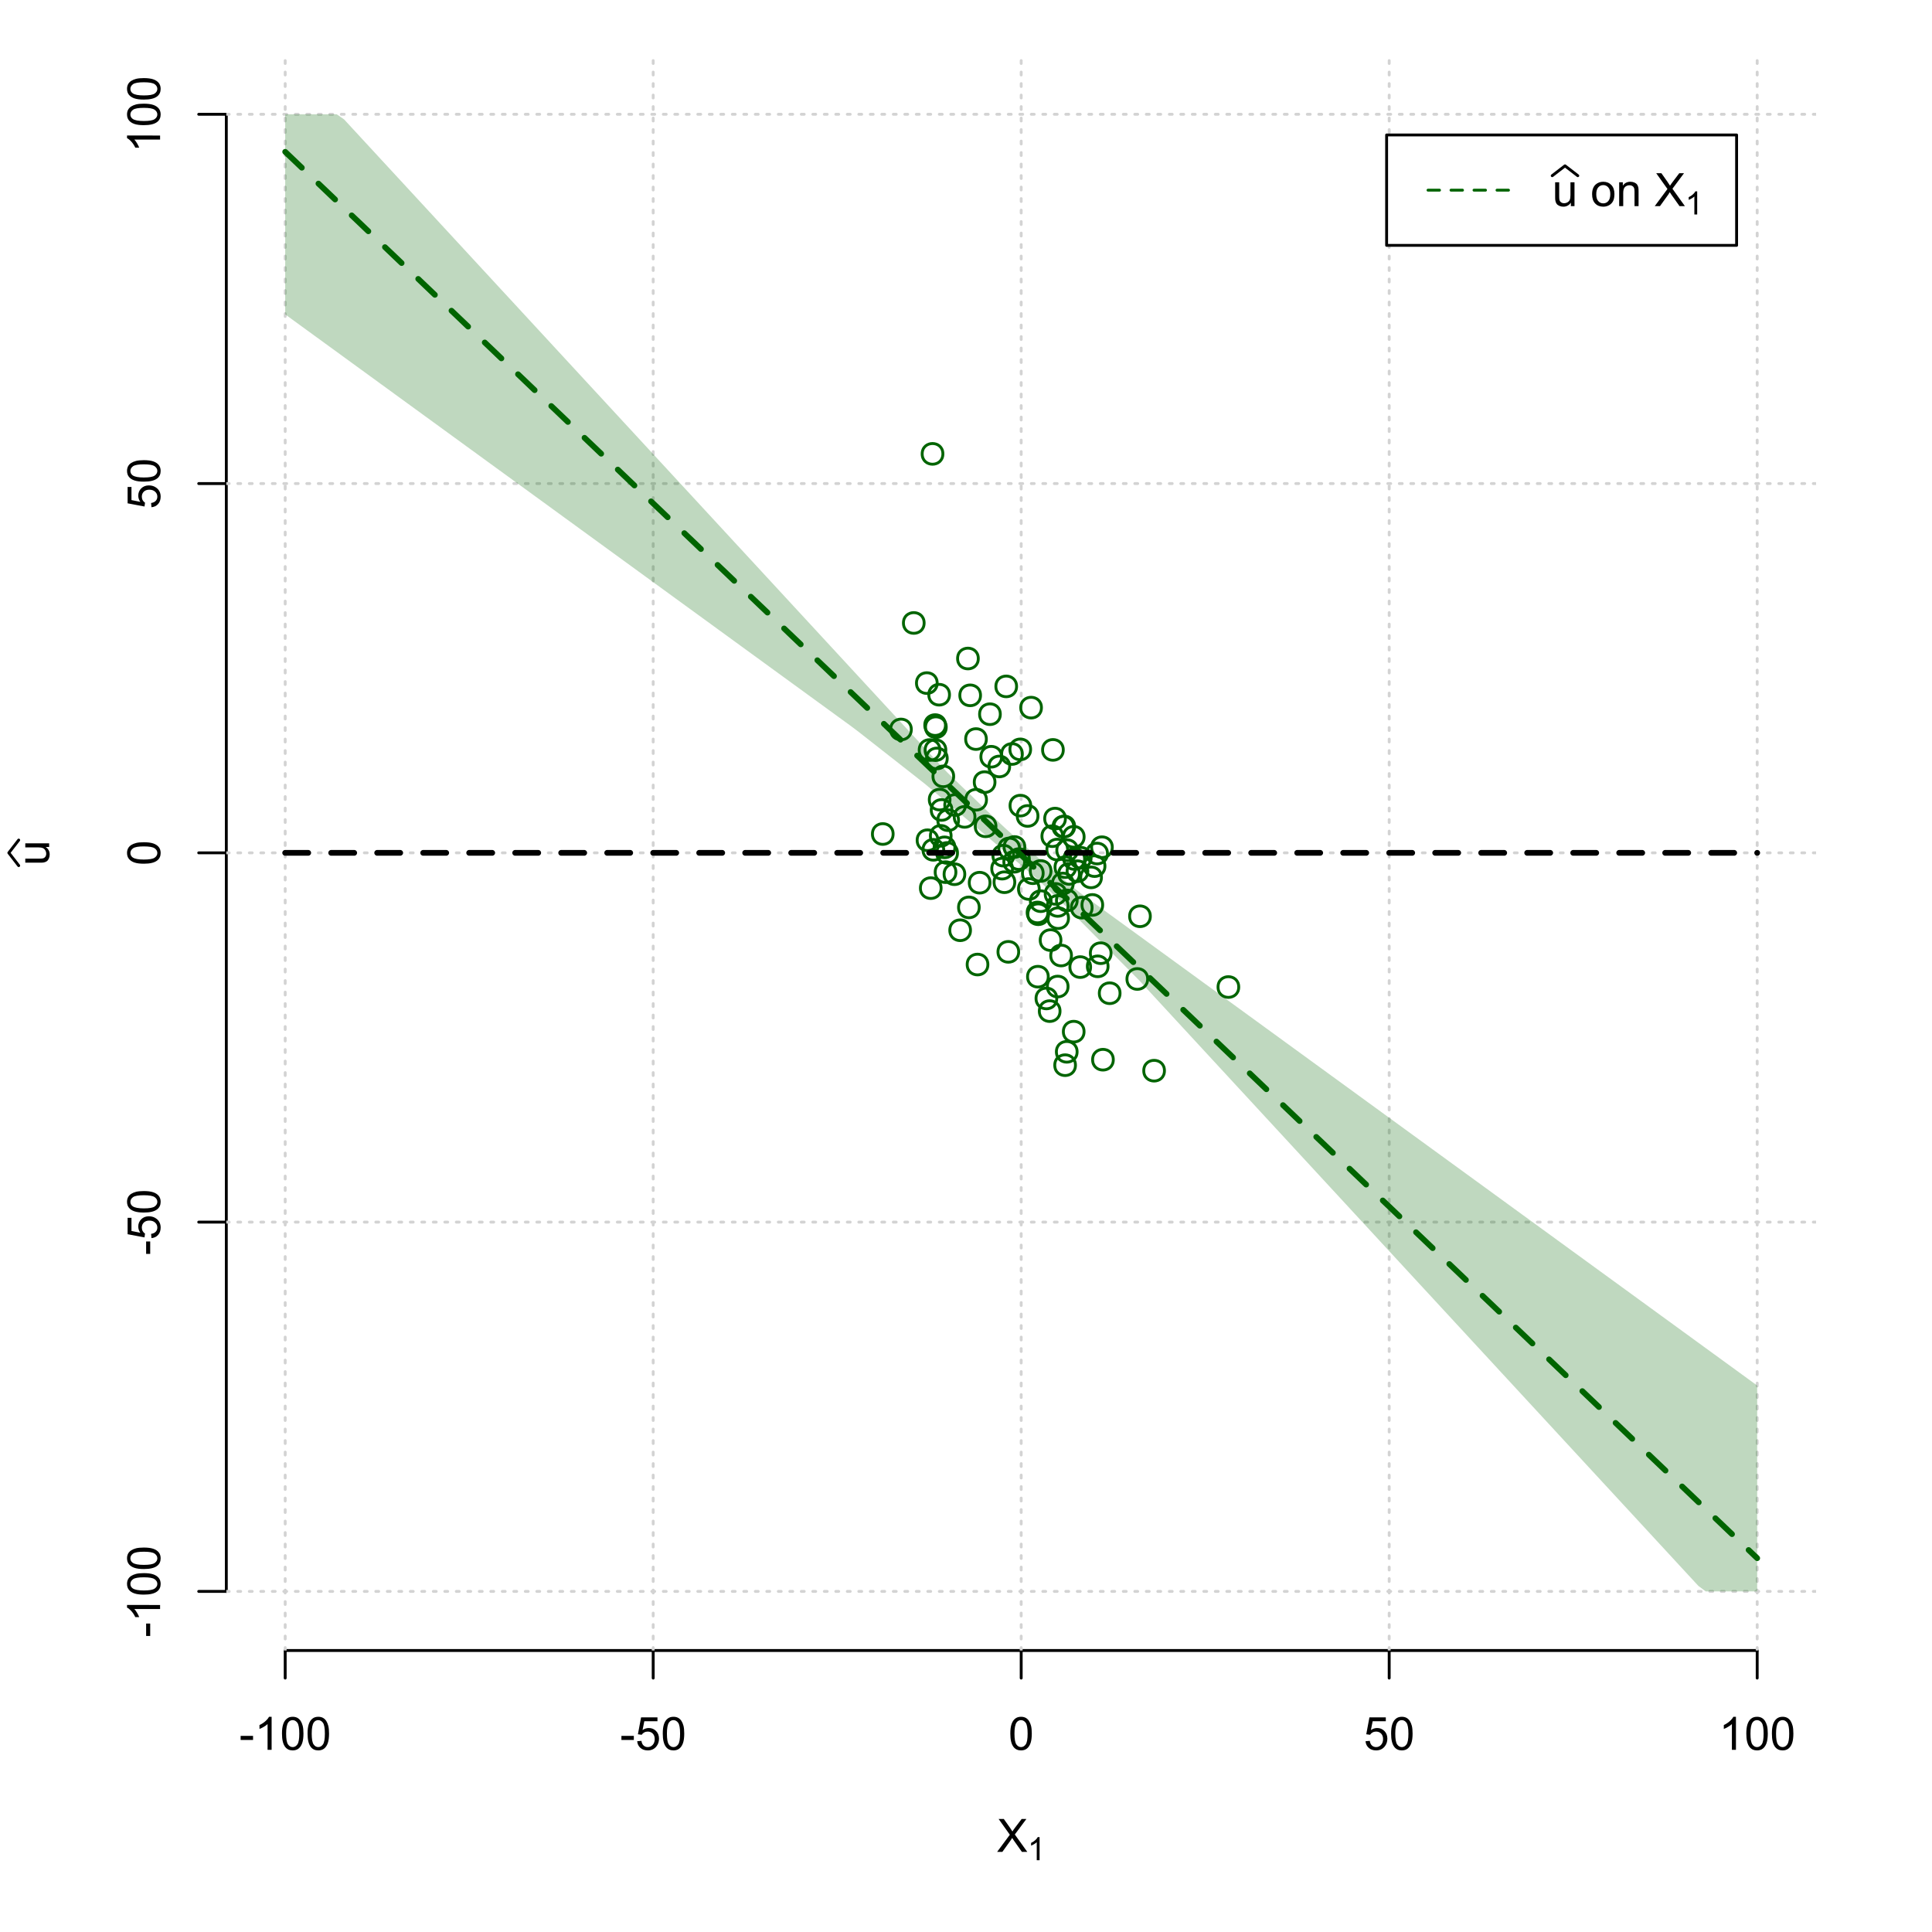 <?xml version="1.0" encoding="UTF-8"?>
<svg xmlns="http://www.w3.org/2000/svg" xmlns:xlink="http://www.w3.org/1999/xlink" width="504pt" height="504pt" viewBox="0 0 504 504" version="1.1">
<defs>
<g>
<symbol overflow="visible" id="glyph0-0">
<path style="stroke:none;" d="M 1.5 0 L 1.5 -7.5 L 7.5 -7.5 L 7.5 0 Z M 1.688 -0.188 L 7.312 -0.188 L 7.312 -7.312 L 1.688 -7.312 Z M 1.688 -0.188 "/>
</symbol>
<symbol overflow="visible" id="glyph0-1">
<path style="stroke:none;" d="M 0.055 0 L 3.375 -4.477 L 0.445 -8.59 L 1.797 -8.59 L 3.359 -6.387 C 3.68 -5.93 3.91 -5.578 4.047 -5.332 C 4.238 -5.645 4.465 -5.969 4.727 -6.312 L 6.457 -8.59 L 7.695 -8.59 L 4.676 -4.539 L 7.93 0 L 6.523 0 L 4.359 -3.062 C 4.238 -3.238 4.113 -3.43 3.984 -3.641 C 3.789 -3.324 3.652 -3.109 3.574 -2.992 L 1.418 0 Z M 0.055 0 "/>
</symbol>
<symbol overflow="visible" id="glyph0-2">
<path style="stroke:none;" d="M 0.383 -2.578 L 0.383 -3.641 L 3.621 -3.641 L 3.621 -2.578 Z M 0.383 -2.578 "/>
</symbol>
<symbol overflow="visible" id="glyph0-3">
<path style="stroke:none;" d="M 4.469 0 L 3.414 0 L 3.414 -6.719 C 3.16 -6.477 2.828 -6.234 2.414 -5.996 C 2 -5.75 1.629 -5.57 1.305 -5.449 L 1.305 -6.469 C 1.895 -6.742 2.41 -7.078 2.852 -7.477 C 3.293 -7.871 3.605 -8.254 3.789 -8.625 L 4.469 -8.625 Z M 4.469 0 "/>
</symbol>
<symbol overflow="visible" id="glyph0-4">
<path style="stroke:none;" d="M 0.5 -4.234 C 0.496 -5.246 0.602 -6.062 0.812 -6.688 C 1.02 -7.305 1.328 -7.785 1.742 -8.121 C 2.148 -8.457 2.668 -8.625 3.297 -8.625 C 3.758 -8.625 4.164 -8.531 4.512 -8.348 C 4.855 -8.16 5.141 -7.891 5.371 -7.543 C 5.594 -7.191 5.773 -6.766 5.906 -6.266 C 6.035 -5.762 6.098 -5.086 6.102 -4.234 C 6.098 -3.227 5.996 -2.414 5.789 -1.797 C 5.578 -1.176 5.266 -0.695 4.859 -0.359 C 4.445 -0.02 3.926 0.145 3.297 0.148 C 2.465 0.145 1.816 -0.148 1.348 -0.742 C 0.781 -1.457 0.496 -2.621 0.5 -4.234 Z M 1.582 -4.234 C 1.582 -2.824 1.746 -1.887 2.074 -1.418 C 2.402 -0.949 2.809 -0.715 3.297 -0.719 C 3.777 -0.715 4.184 -0.949 4.52 -1.422 C 4.848 -1.887 5.016 -2.824 5.016 -4.234 C 5.016 -5.648 4.848 -6.59 4.52 -7.055 C 4.184 -7.516 3.773 -7.746 3.289 -7.75 C 2.801 -7.746 2.414 -7.543 2.125 -7.137 C 1.762 -6.613 1.582 -5.645 1.582 -4.234 Z M 1.582 -4.234 "/>
</symbol>
<symbol overflow="visible" id="glyph0-5">
<path style="stroke:none;" d="M 0.5 -2.25 L 1.605 -2.344 C 1.684 -1.805 1.871 -1.398 2.176 -1.125 C 2.473 -0.852 2.836 -0.715 3.258 -0.719 C 3.766 -0.715 4.195 -0.906 4.547 -1.293 C 4.898 -1.672 5.074 -2.18 5.074 -2.82 C 5.074 -3.414 4.902 -3.891 4.566 -4.242 C 4.227 -4.59 3.785 -4.762 3.242 -4.766 C 2.898 -4.762 2.594 -4.684 2.32 -4.531 C 2.047 -4.375 1.832 -4.176 1.676 -3.93 L 0.688 -4.062 L 1.516 -8.473 L 5.789 -8.473 L 5.789 -7.465 L 2.359 -7.465 L 1.898 -5.156 C 2.414 -5.516 2.953 -5.695 3.523 -5.695 C 4.27 -5.695 4.902 -5.434 5.422 -4.914 C 5.934 -4.395 6.191 -3.727 6.195 -2.914 C 6.191 -2.133 5.965 -1.461 5.516 -0.898 C 4.961 -0.199 4.211 0.145 3.258 0.148 C 2.477 0.145 1.836 -0.07 1.344 -0.508 C 0.844 -0.941 0.562 -1.523 0.5 -2.25 Z M 0.5 -2.25 "/>
</symbol>
<symbol overflow="visible" id="glyph0-6">
<path style="stroke:none;" d="M 4.867 0 L 4.867 -0.914 C 4.379 -0.211 3.723 0.141 2.895 0.141 C 2.527 0.141 2.184 0.07 1.867 -0.07 C 1.547 -0.211 1.309 -0.387 1.156 -0.602 C 1 -0.812 0.895 -1.074 0.832 -1.383 C 0.785 -1.59 0.762 -1.918 0.766 -2.367 L 0.766 -6.223 L 1.82 -6.223 L 1.82 -2.773 C 1.816 -2.219 1.84 -1.848 1.887 -1.656 C 1.949 -1.379 2.09 -1.16 2.309 -1.004 C 2.523 -0.84 2.789 -0.762 3.105 -0.766 C 3.418 -0.762 3.715 -0.844 3.996 -1.008 C 4.273 -1.172 4.469 -1.391 4.586 -1.672 C 4.699 -1.949 4.758 -2.355 4.758 -2.891 L 4.758 -6.223 L 5.812 -6.223 L 5.812 0 Z M 4.867 0 "/>
</symbol>
<symbol overflow="visible" id="glyph0-7">
<path style="stroke:none;" d=""/>
</symbol>
<symbol overflow="visible" id="glyph0-8">
<path style="stroke:none;" d="M 0.398 -3.109 C 0.398 -4.262 0.719 -5.117 1.359 -5.672 C 1.895 -6.133 2.547 -6.363 3.316 -6.363 C 4.172 -6.363 4.871 -6.082 5.414 -5.52 C 5.953 -4.957 6.223 -4.184 6.227 -3.199 C 6.223 -2.398 6.102 -1.766 5.867 -1.309 C 5.625 -0.848 5.277 -0.492 4.82 -0.238 C 4.359 0.016 3.859 0.141 3.316 0.141 C 2.441 0.141 1.734 -0.137 1.203 -0.695 C 0.664 -1.254 0.398 -2.059 0.398 -3.109 Z M 1.484 -3.109 C 1.48 -2.309 1.656 -1.711 2.004 -1.32 C 2.348 -0.922 2.785 -0.727 3.316 -0.727 C 3.84 -0.727 4.273 -0.926 4.621 -1.324 C 4.969 -1.723 5.145 -2.328 5.145 -3.148 C 5.145 -3.914 4.969 -4.496 4.617 -4.895 C 4.266 -5.289 3.832 -5.488 3.316 -5.492 C 2.785 -5.488 2.348 -5.293 2.004 -4.898 C 1.656 -4.5 1.48 -3.902 1.484 -3.109 Z M 1.484 -3.109 "/>
</symbol>
<symbol overflow="visible" id="glyph0-9">
<path style="stroke:none;" d="M 0.789 0 L 0.789 -6.223 L 1.742 -6.223 L 1.742 -5.336 C 2.195 -6.02 2.855 -6.363 3.719 -6.363 C 4.09 -6.363 4.434 -6.293 4.754 -6.16 C 5.066 -6.023 5.305 -5.848 5.461 -5.633 C 5.617 -5.41 5.727 -5.152 5.789 -4.852 C 5.828 -4.656 5.848 -4.312 5.848 -3.828 L 5.848 0 L 4.793 0 L 4.793 -3.785 C 4.793 -4.215 4.75 -4.535 4.668 -4.75 C 4.586 -4.961 4.441 -5.129 4.234 -5.258 C 4.023 -5.383 3.777 -5.449 3.5 -5.449 C 3.047 -5.449 2.66 -5.305 2.332 -5.02 C 2.004 -4.734 1.84 -4.195 1.844 -3.398 L 1.844 0 Z M 0.789 0 "/>
</symbol>
<symbol overflow="visible" id="glyph1-0">
<path style="stroke:none;" d="M 1.051 0 L 1.051 -5.25 L 5.25 -5.25 L 5.25 0 Z M 1.18 -0.133 L 5.117 -0.133 L 5.117 -5.117 L 1.18 -5.117 Z M 1.18 -0.133 "/>
</symbol>
<symbol overflow="visible" id="glyph1-1">
<path style="stroke:none;" d="M 3.129 0 L 2.391 0 L 2.391 -4.703 C 2.211 -4.531 1.977 -4.363 1.691 -4.195 C 1.398 -4.023 1.141 -3.895 0.914 -3.812 L 0.914 -4.527 C 1.328 -4.719 1.688 -4.953 1.996 -5.234 C 2.305 -5.508 2.523 -5.777 2.652 -6.039 L 3.129 -6.039 Z M 3.129 0 "/>
</symbol>
<symbol overflow="visible" id="glyph2-0">
<path style="stroke:none;" d="M 0 -1.5 L -7.5 -1.5 L -7.5 -7.5 L 0 -7.5 Z M -0.188 -1.688 L -0.188 -7.312 L -7.312 -7.312 L -7.312 -1.688 Z M -0.188 -1.688 "/>
</symbol>
<symbol overflow="visible" id="glyph2-1">
<path style="stroke:none;" d="M 0 -4.867 L -0.914 -4.867 C -0.211 -4.379 0.141 -3.723 0.141 -2.895 C 0.141 -2.527 0.07 -2.184 -0.07 -1.867 C -0.211 -1.547 -0.387 -1.309 -0.598 -1.156 C -0.809 -1 -1.07 -0.895 -1.383 -0.832 C -1.59 -0.789 -1.918 -0.766 -2.367 -0.77 L -6.223 -0.77 L -6.223 -1.824 L -2.773 -1.824 C -2.219 -1.82 -1.848 -1.844 -1.656 -1.887 C -1.379 -1.949 -1.16 -2.09 -1.004 -2.309 C -0.84 -2.523 -0.762 -2.789 -0.766 -3.105 C -0.762 -3.418 -0.844 -3.715 -1.008 -3.996 C -1.172 -4.273 -1.391 -4.469 -1.672 -4.586 C -1.945 -4.699 -2.352 -4.758 -2.887 -4.758 L -6.223 -4.758 L -6.223 -5.812 L 0 -5.812 Z M 0 -4.867 "/>
</symbol>
<symbol overflow="visible" id="glyph2-2">
<path style="stroke:none;" d="M -2.578 -0.383 L -3.641 -0.383 L -3.641 -3.621 L -2.578 -3.621 Z M -2.578 -0.383 "/>
</symbol>
<symbol overflow="visible" id="glyph2-3">
<path style="stroke:none;" d="M 0 -4.469 L 0 -3.414 L -6.719 -3.418 C -6.477 -3.16 -6.234 -2.828 -5.996 -2.418 C -5.75 -2.004 -5.57 -1.633 -5.449 -1.309 L -6.469 -1.309 C -6.742 -1.895 -7.078 -2.41 -7.477 -2.852 C -7.871 -3.293 -8.254 -3.605 -8.625 -3.793 L -8.625 -4.473 Z M 0 -4.469 "/>
</symbol>
<symbol overflow="visible" id="glyph2-4">
<path style="stroke:none;" d="M -4.234 -0.5 C -5.246 -0.496 -6.062 -0.602 -6.688 -0.812 C -7.305 -1.02 -7.785 -1.328 -8.121 -1.742 C -8.457 -2.152 -8.625 -2.672 -8.625 -3.301 C -8.625 -3.758 -8.531 -4.164 -8.348 -4.512 C -8.16 -4.859 -7.891 -5.145 -7.543 -5.371 C -7.191 -5.594 -6.766 -5.773 -6.266 -5.906 C -5.762 -6.035 -5.086 -6.098 -4.234 -6.102 C -3.223 -6.098 -2.41 -5.996 -1.793 -5.789 C -1.176 -5.578 -0.695 -5.266 -0.359 -4.859 C -0.02 -4.445 0.145 -3.926 0.148 -3.297 C 0.145 -2.465 -0.148 -1.816 -0.742 -1.348 C -1.457 -0.781 -2.621 -0.496 -4.234 -0.5 Z M -4.234 -1.582 C -2.824 -1.582 -1.887 -1.746 -1.418 -2.074 C -0.949 -2.402 -0.715 -2.809 -0.719 -3.297 C -0.715 -3.777 -0.949 -4.184 -1.422 -4.52 C -1.887 -4.848 -2.824 -5.016 -4.234 -5.016 C -5.648 -5.016 -6.59 -4.848 -7.055 -4.52 C -7.516 -4.188 -7.746 -3.777 -7.75 -3.289 C -7.746 -2.801 -7.543 -2.414 -7.137 -2.129 C -6.613 -1.762 -5.645 -1.582 -4.234 -1.582 Z M -4.234 -1.582 "/>
</symbol>
<symbol overflow="visible" id="glyph2-5">
<path style="stroke:none;" d="M -2.25 -0.5 L -2.344 -1.605 C -1.805 -1.684 -1.398 -1.871 -1.125 -2.176 C -0.852 -2.473 -0.715 -2.836 -0.719 -3.258 C -0.715 -3.766 -0.906 -4.195 -1.293 -4.547 C -1.672 -4.898 -2.18 -5.074 -2.816 -5.074 C -3.414 -5.074 -3.891 -4.902 -4.242 -4.566 C -4.59 -4.227 -4.762 -3.785 -4.766 -3.242 C -4.762 -2.898 -4.684 -2.594 -4.531 -2.32 C -4.375 -2.047 -4.176 -1.832 -3.93 -1.676 L -4.062 -0.688 L -8.473 -1.52 L -8.473 -5.789 L -7.465 -5.789 L -7.465 -2.363 L -5.156 -1.898 C -5.516 -2.414 -5.695 -2.953 -5.695 -3.523 C -5.695 -4.27 -5.434 -4.902 -4.914 -5.422 C -4.395 -5.934 -3.727 -6.191 -2.91 -6.195 C -2.133 -6.191 -1.461 -5.965 -0.895 -5.516 C -0.199 -4.961 0.145 -4.211 0.148 -3.258 C 0.145 -2.477 -0.07 -1.836 -0.508 -1.344 C -0.941 -0.848 -1.523 -0.566 -2.25 -0.5 Z M -2.25 -0.5 "/>
</symbol>
</g>
<clipPath id="clip1">
  <path d="M 74 14.398 L 75 14.398 L 75 430.559 L 74 430.559 Z M 74 14.398 "/>
</clipPath>
<clipPath id="clip2">
  <path d="M 170 14.398 L 171 14.398 L 171 430.559 L 170 430.559 Z M 170 14.398 "/>
</clipPath>
<clipPath id="clip3">
  <path d="M 266 14.398 L 267 14.398 L 267 430.559 L 266 430.559 Z M 266 14.398 "/>
</clipPath>
<clipPath id="clip4">
  <path d="M 362 14.398 L 363 14.398 L 363 430.559 L 362 430.559 Z M 362 14.398 "/>
</clipPath>
<clipPath id="clip5">
  <path d="M 458 14.398 L 459 14.398 L 459 430.559 L 458 430.559 Z M 458 14.398 "/>
</clipPath>
<clipPath id="clip6">
  <path d="M 59.039 414 L 473.758 414 L 473.758 416 L 59.039 416 Z M 59.039 414 "/>
</clipPath>
<clipPath id="clip7">
  <path d="M 59.039 318 L 473.758 318 L 473.758 320 L 59.039 320 Z M 59.039 318 "/>
</clipPath>
<clipPath id="clip8">
  <path d="M 59.039 222 L 473.758 222 L 473.758 223 L 59.039 223 Z M 59.039 222 "/>
</clipPath>
<clipPath id="clip9">
  <path d="M 59.039 125 L 473.758 125 L 473.758 127 L 59.039 127 Z M 59.039 125 "/>
</clipPath>
<clipPath id="clip10">
  <path d="M 59.039 29 L 473.758 29 L 473.758 31 L 59.039 31 Z M 59.039 29 "/>
</clipPath>
</defs>
<g id="surface996">
<rect x="0" y="0" width="504" height="504" style="fill:rgb(100%,100%,100%);fill-opacity:1;stroke:none;"/>
<g style="fill:rgb(0%,0%,0%);fill-opacity:1;">
  <use xlink:href="#glyph0-1" x="260.062" y="483.102"/>
</g>
<g style="fill:rgb(0%,0%,0%);fill-opacity:1;">
  <use xlink:href="#glyph1-1" x="268.066" y="485.281"/>
</g>
<g style="fill:rgb(0%,0%,0%);fill-opacity:1;">
  <use xlink:href="#glyph2-1" x="12.82" y="225.816"/>
</g>
<path style="fill:none;stroke-width:0.75;stroke-linecap:round;stroke-linejoin:round;stroke:rgb(0%,0%,0%);stroke-opacity:1;stroke-miterlimit:10;" d="M 4.879 225.816 L 2.301 222.48 L 4.879 219.145 "/>
<path style="fill:none;stroke-width:0.75;stroke-linecap:round;stroke-linejoin:round;stroke:rgb(0%,0%,0%);stroke-opacity:1;stroke-miterlimit:10;" d="M 74.398 430.559 L 458.398 430.559 "/>
<path style="fill:none;stroke-width:0.75;stroke-linecap:round;stroke-linejoin:round;stroke:rgb(0%,0%,0%);stroke-opacity:1;stroke-miterlimit:10;" d="M 74.398 430.559 L 74.398 437.762 "/>
<path style="fill:none;stroke-width:0.75;stroke-linecap:round;stroke-linejoin:round;stroke:rgb(0%,0%,0%);stroke-opacity:1;stroke-miterlimit:10;" d="M 170.398 430.559 L 170.398 437.762 "/>
<path style="fill:none;stroke-width:0.75;stroke-linecap:round;stroke-linejoin:round;stroke:rgb(0%,0%,0%);stroke-opacity:1;stroke-miterlimit:10;" d="M 266.398 430.559 L 266.398 437.762 "/>
<path style="fill:none;stroke-width:0.75;stroke-linecap:round;stroke-linejoin:round;stroke:rgb(0%,0%,0%);stroke-opacity:1;stroke-miterlimit:10;" d="M 362.398 430.559 L 362.398 437.762 "/>
<path style="fill:none;stroke-width:0.75;stroke-linecap:round;stroke-linejoin:round;stroke:rgb(0%,0%,0%);stroke-opacity:1;stroke-miterlimit:10;" d="M 458.398 430.559 L 458.398 437.762 "/>
<g style="fill:rgb(0%,0%,0%);fill-opacity:1;">
  <use xlink:href="#glyph0-2" x="62.391" y="456.48"/>
  <use xlink:href="#glyph0-3" x="66.387" y="456.48"/>
  <use xlink:href="#glyph0-4" x="73.061" y="456.48"/>
  <use xlink:href="#glyph0-4" x="79.734" y="456.48"/>
</g>
<g style="fill:rgb(0%,0%,0%);fill-opacity:1;">
  <use xlink:href="#glyph0-2" x="161.727" y="456.48"/>
  <use xlink:href="#glyph0-5" x="165.723" y="456.48"/>
  <use xlink:href="#glyph0-4" x="172.396" y="456.48"/>
</g>
<g style="fill:rgb(0%,0%,0%);fill-opacity:1;">
  <use xlink:href="#glyph0-4" x="263.062" y="456.48"/>
</g>
<g style="fill:rgb(0%,0%,0%);fill-opacity:1;">
  <use xlink:href="#glyph0-5" x="355.727" y="456.48"/>
  <use xlink:href="#glyph0-4" x="362.4" y="456.48"/>
</g>
<g style="fill:rgb(0%,0%,0%);fill-opacity:1;">
  <use xlink:href="#glyph0-3" x="448.387" y="456.48"/>
  <use xlink:href="#glyph0-4" x="455.061" y="456.48"/>
  <use xlink:href="#glyph0-4" x="461.734" y="456.48"/>
</g>
<path style="fill:none;stroke-width:0.75;stroke-linecap:round;stroke-linejoin:round;stroke:rgb(0%,0%,0%);stroke-opacity:1;stroke-miterlimit:10;" d="M 59.039 415.148 L 59.039 29.812 "/>
<path style="fill:none;stroke-width:0.75;stroke-linecap:round;stroke-linejoin:round;stroke:rgb(0%,0%,0%);stroke-opacity:1;stroke-miterlimit:10;" d="M 59.039 415.148 L 51.84 415.148 "/>
<path style="fill:none;stroke-width:0.75;stroke-linecap:round;stroke-linejoin:round;stroke:rgb(0%,0%,0%);stroke-opacity:1;stroke-miterlimit:10;" d="M 59.039 318.812 L 51.84 318.812 "/>
<path style="fill:none;stroke-width:0.75;stroke-linecap:round;stroke-linejoin:round;stroke:rgb(0%,0%,0%);stroke-opacity:1;stroke-miterlimit:10;" d="M 59.039 222.48 L 51.84 222.48 "/>
<path style="fill:none;stroke-width:0.75;stroke-linecap:round;stroke-linejoin:round;stroke:rgb(0%,0%,0%);stroke-opacity:1;stroke-miterlimit:10;" d="M 59.039 126.148 L 51.84 126.148 "/>
<path style="fill:none;stroke-width:0.75;stroke-linecap:round;stroke-linejoin:round;stroke:rgb(0%,0%,0%);stroke-opacity:1;stroke-miterlimit:10;" d="M 59.039 29.812 L 51.84 29.812 "/>
<g style="fill:rgb(0%,0%,0%);fill-opacity:1;">
  <use xlink:href="#glyph2-2" x="41.762" y="427.156"/>
  <use xlink:href="#glyph2-3" x="41.762" y="423.16"/>
  <use xlink:href="#glyph2-4" x="41.762" y="416.486"/>
  <use xlink:href="#glyph2-4" x="41.762" y="409.812"/>
</g>
<g style="fill:rgb(0%,0%,0%);fill-opacity:1;">
  <use xlink:href="#glyph2-2" x="41.762" y="327.484"/>
  <use xlink:href="#glyph2-5" x="41.762" y="323.488"/>
  <use xlink:href="#glyph2-4" x="41.762" y="316.814"/>
</g>
<g style="fill:rgb(0%,0%,0%);fill-opacity:1;">
  <use xlink:href="#glyph2-4" x="41.762" y="225.816"/>
</g>
<g style="fill:rgb(0%,0%,0%);fill-opacity:1;">
  <use xlink:href="#glyph2-5" x="41.762" y="132.82"/>
  <use xlink:href="#glyph2-4" x="41.762" y="126.146"/>
</g>
<g style="fill:rgb(0%,0%,0%);fill-opacity:1;">
  <use xlink:href="#glyph2-3" x="41.762" y="39.824"/>
  <use xlink:href="#glyph2-4" x="41.762" y="33.15"/>
  <use xlink:href="#glyph2-4" x="41.762" y="26.477"/>
</g>
<g clip-path="url(#clip1)" clip-rule="nonzero">
<path style="fill:none;stroke-width:0.75;stroke-linecap:round;stroke-linejoin:round;stroke:rgb(82.745%,82.745%,82.745%);stroke-opacity:1;stroke-dasharray:0.75,2.25;stroke-miterlimit:10;" d="M 74.398 430.559 L 74.398 14.398 "/>
</g>
<g clip-path="url(#clip2)" clip-rule="nonzero">
<path style="fill:none;stroke-width:0.75;stroke-linecap:round;stroke-linejoin:round;stroke:rgb(82.745%,82.745%,82.745%);stroke-opacity:1;stroke-dasharray:0.75,2.25;stroke-miterlimit:10;" d="M 170.398 430.559 L 170.398 14.398 "/>
</g>
<g clip-path="url(#clip3)" clip-rule="nonzero">
<path style="fill:none;stroke-width:0.75;stroke-linecap:round;stroke-linejoin:round;stroke:rgb(82.745%,82.745%,82.745%);stroke-opacity:1;stroke-dasharray:0.75,2.25;stroke-miterlimit:10;" d="M 266.398 430.559 L 266.398 14.398 "/>
</g>
<g clip-path="url(#clip4)" clip-rule="nonzero">
<path style="fill:none;stroke-width:0.75;stroke-linecap:round;stroke-linejoin:round;stroke:rgb(82.745%,82.745%,82.745%);stroke-opacity:1;stroke-dasharray:0.75,2.25;stroke-miterlimit:10;" d="M 362.398 430.559 L 362.398 14.398 "/>
</g>
<g clip-path="url(#clip5)" clip-rule="nonzero">
<path style="fill:none;stroke-width:0.75;stroke-linecap:round;stroke-linejoin:round;stroke:rgb(82.745%,82.745%,82.745%);stroke-opacity:1;stroke-dasharray:0.75,2.25;stroke-miterlimit:10;" d="M 458.398 430.559 L 458.398 14.398 "/>
</g>
<g clip-path="url(#clip6)" clip-rule="nonzero">
<path style="fill:none;stroke-width:0.75;stroke-linecap:round;stroke-linejoin:round;stroke:rgb(82.745%,82.745%,82.745%);stroke-opacity:1;stroke-dasharray:0.75,2.25;stroke-miterlimit:10;" d="M 59.039 415.148 L 473.762 415.148 "/>
</g>
<g clip-path="url(#clip7)" clip-rule="nonzero">
<path style="fill:none;stroke-width:0.75;stroke-linecap:round;stroke-linejoin:round;stroke:rgb(82.745%,82.745%,82.745%);stroke-opacity:1;stroke-dasharray:0.75,2.25;stroke-miterlimit:10;" d="M 59.039 318.812 L 473.762 318.812 "/>
</g>
<g clip-path="url(#clip8)" clip-rule="nonzero">
<path style="fill:none;stroke-width:0.75;stroke-linecap:round;stroke-linejoin:round;stroke:rgb(82.745%,82.745%,82.745%);stroke-opacity:1;stroke-dasharray:0.75,2.25;stroke-miterlimit:10;" d="M 59.039 222.48 L 473.762 222.48 "/>
</g>
<g clip-path="url(#clip9)" clip-rule="nonzero">
<path style="fill:none;stroke-width:0.75;stroke-linecap:round;stroke-linejoin:round;stroke:rgb(82.745%,82.745%,82.745%);stroke-opacity:1;stroke-dasharray:0.75,2.25;stroke-miterlimit:10;" d="M 59.039 126.148 L 473.762 126.148 "/>
</g>
<g clip-path="url(#clip10)" clip-rule="nonzero">
<path style="fill:none;stroke-width:0.75;stroke-linecap:round;stroke-linejoin:round;stroke:rgb(82.745%,82.745%,82.745%);stroke-opacity:1;stroke-dasharray:0.75,2.25;stroke-miterlimit:10;" d="M 59.039 29.812 L 473.762 29.812 "/>
</g>
<path style=" stroke:none;fill-rule:nonzero;fill:rgb(0%,39.216%,0%);fill-opacity:0.251;" d="M 74.398 29.812 L 87.84 29.812 L 89.762 31.145 L 91.68 33.227 L 93.602 35.305 L 95.52 37.383 L 97.441 39.461 L 99.359 41.543 L 101.281 43.621 L 103.199 45.699 L 105.121 47.777 L 107.039 49.859 L 108.961 51.938 L 110.879 54.016 L 112.801 56.094 L 114.719 58.176 L 116.641 60.254 L 118.559 62.332 L 120.48 64.41 L 122.398 66.492 L 124.32 68.57 L 126.238 70.648 L 128.16 72.727 L 130.078 74.809 L 133.922 78.965 L 135.84 81.043 L 137.762 83.125 L 139.68 85.203 L 141.602 87.281 L 143.52 89.359 L 145.441 91.441 L 147.359 93.52 L 149.281 95.598 L 151.199 97.676 L 153.121 99.758 L 155.039 101.836 L 156.961 103.914 L 158.879 105.992 L 160.801 108.074 L 162.719 110.152 L 164.641 112.23 L 166.559 114.309 L 168.48 116.391 L 170.398 118.469 L 172.32 120.547 L 174.238 122.625 L 176.16 124.707 L 178.078 126.785 L 181.922 130.941 L 183.84 133.023 L 185.762 135.102 L 187.68 137.18 L 189.602 139.258 L 191.52 141.34 L 193.441 143.418 L 195.359 145.496 L 197.281 147.574 L 199.199 149.656 L 201.121 151.734 L 203.039 153.812 L 204.961 155.891 L 206.879 157.973 L 208.801 160.051 L 210.719 162.129 L 212.641 164.207 L 214.559 166.289 L 216.48 168.367 L 218.398 170.445 L 220.32 172.523 L 222.238 174.605 L 224.16 176.684 L 226.078 178.762 L 228 180.84 L 229.922 182.922 L 231.84 185 L 233.762 187.078 L 235.68 189.156 L 237.602 191.238 L 239.52 193.316 L 241.441 195.395 L 243.359 197.473 L 245.281 199.555 L 247.199 201.594 L 249.121 203.445 L 251.039 205.297 L 252.961 207.148 L 254.879 209 L 256.801 210.852 L 258.719 212.703 L 260.641 214.555 L 262.559 216.34 L 264.48 218.062 L 266.398 219.785 L 268.32 221.508 L 270.238 223.234 L 272.16 224.887 L 274.078 226.508 L 277.922 229.75 L 279.84 231.375 L 281.762 232.906 L 283.68 234.305 L 285.602 235.699 L 287.52 237.098 L 289.441 238.496 L 291.359 239.891 L 293.281 241.289 L 295.199 242.688 L 297.121 244.082 L 299.039 245.48 L 300.961 246.879 L 302.879 248.277 L 304.801 249.672 L 306.719 251.07 L 308.641 252.469 L 310.559 253.863 L 312.48 255.262 L 314.398 256.66 L 316.32 258.055 L 318.238 259.453 L 320.16 260.852 L 322.078 262.246 L 325.922 265.043 L 327.84 266.438 L 329.762 267.836 L 331.68 269.234 L 333.602 270.629 L 335.52 272.027 L 337.441 273.426 L 339.359 274.82 L 341.281 276.219 L 343.199 277.617 L 345.121 279.012 L 347.039 280.41 L 348.961 281.809 L 350.879 283.203 L 352.801 284.602 L 354.719 286 L 356.641 287.398 L 358.559 288.793 L 360.48 290.191 L 362.398 291.59 L 364.32 292.984 L 366.238 294.383 L 368.16 295.781 L 370.078 297.176 L 373.922 299.973 L 375.84 301.367 L 377.762 302.766 L 379.68 304.164 L 381.602 305.559 L 383.52 306.957 L 385.441 308.355 L 387.359 309.75 L 389.281 311.148 L 391.199 312.547 L 393.121 313.941 L 395.039 315.34 L 396.961 316.738 L 398.879 318.133 L 400.801 319.531 L 402.719 320.93 L 404.641 322.328 L 406.559 323.723 L 408.48 325.121 L 410.398 326.52 L 412.32 327.914 L 414.238 329.312 L 416.16 330.711 L 418.078 332.105 L 421.922 334.902 L 423.84 336.297 L 425.762 337.695 L 427.68 339.094 L 429.602 340.488 L 431.52 341.887 L 433.441 343.285 L 435.359 344.68 L 437.281 346.078 L 439.199 347.477 L 441.121 348.871 L 443.039 350.27 L 444.961 351.668 L 446.879 353.062 L 448.801 354.461 L 450.719 355.859 L 452.641 357.254 L 454.559 358.652 L 456.48 360.051 L 458.398 361.449 L 458.398 415.148 L 444.961 415.148 L 443.039 413.699 L 441.121 411.621 L 439.199 409.543 L 437.281 407.465 L 435.359 405.383 L 433.441 403.305 L 431.52 401.227 L 429.602 399.148 L 427.68 397.066 L 425.762 394.988 L 423.84 392.91 L 421.922 390.832 L 420 388.75 L 418.078 386.672 L 416.16 384.594 L 414.238 382.516 L 412.32 380.434 L 410.398 378.355 L 408.48 376.277 L 406.559 374.199 L 404.641 372.117 L 402.719 370.039 L 400.801 367.961 L 398.879 365.883 L 396.961 363.801 L 395.039 361.723 L 393.121 359.645 L 391.199 357.566 L 389.281 355.484 L 387.359 353.406 L 385.441 351.328 L 383.52 349.25 L 381.602 347.168 L 379.68 345.09 L 377.762 343.012 L 375.84 340.934 L 373.922 338.852 L 370.078 334.695 L 368.16 332.617 L 366.238 330.535 L 364.32 328.457 L 362.398 326.379 L 360.48 324.301 L 358.559 322.219 L 356.641 320.141 L 354.719 318.062 L 352.801 315.984 L 350.879 313.902 L 348.961 311.824 L 347.039 309.746 L 345.121 307.668 L 343.199 305.586 L 341.281 303.508 L 339.359 301.43 L 337.441 299.352 L 335.52 297.27 L 333.602 295.191 L 331.68 293.113 L 329.762 291.035 L 327.84 288.953 L 325.922 286.875 L 322.078 282.719 L 320.16 280.637 L 318.238 278.559 L 316.32 276.48 L 314.398 274.402 L 312.48 272.32 L 310.559 270.242 L 308.641 268.164 L 306.719 266.086 L 304.801 264.004 L 302.879 261.926 L 300.961 259.848 L 299.039 257.77 L 297.121 255.688 L 295.199 253.742 L 293.281 251.805 L 291.359 249.867 L 289.441 247.93 L 287.52 245.992 L 285.602 244.059 L 283.68 242.121 L 281.762 240.184 L 279.84 238.246 L 277.922 236.324 L 274.078 232.645 L 272.16 230.805 L 270.238 228.98 L 268.32 227.359 L 266.398 225.734 L 264.48 224.109 L 262.559 222.484 L 260.641 220.859 L 258.719 219.238 L 256.801 217.613 L 254.879 215.988 L 252.961 214.363 L 251.039 212.742 L 249.121 211.117 L 247.199 209.492 L 245.281 207.867 L 243.359 206.242 L 241.441 204.621 L 239.52 203.102 L 237.602 201.598 L 235.68 200.09 L 233.762 198.582 L 231.84 197.078 L 229.922 195.57 L 228 194.066 L 226.078 192.559 L 224.16 191.051 L 222.238 189.594 L 220.32 188.195 L 218.398 186.801 L 216.48 185.402 L 214.559 184.004 L 212.641 182.609 L 210.719 181.211 L 208.801 179.812 L 206.879 178.418 L 204.961 177.02 L 203.039 175.621 L 201.121 174.227 L 199.199 172.828 L 197.281 171.43 L 195.359 170.035 L 193.441 168.637 L 191.52 167.238 L 189.602 165.84 L 187.68 164.445 L 185.762 163.047 L 183.84 161.648 L 181.922 160.254 L 178.078 157.457 L 176.16 156.062 L 174.238 154.664 L 172.32 153.266 L 170.398 151.871 L 168.48 150.473 L 166.559 149.074 L 164.641 147.68 L 162.719 146.281 L 160.801 144.883 L 158.879 143.488 L 156.961 142.09 L 155.039 140.691 L 153.121 139.297 L 151.199 137.898 L 149.281 136.5 L 147.359 135.105 L 145.441 133.707 L 143.52 132.309 L 141.602 130.91 L 139.68 129.516 L 137.762 128.117 L 135.84 126.719 L 133.922 125.324 L 130.078 122.527 L 128.16 121.133 L 126.238 119.734 L 124.32 118.336 L 122.398 116.941 L 120.48 115.543 L 118.559 114.145 L 116.641 112.75 L 114.719 111.352 L 112.801 109.953 L 110.879 108.559 L 108.961 107.16 L 107.039 105.762 L 105.121 104.367 L 103.199 102.969 L 101.281 101.57 L 99.359 100.176 L 97.441 98.777 L 95.52 97.379 L 93.602 95.984 L 91.68 94.586 L 89.762 93.188 L 87.84 91.789 L 85.922 90.395 L 82.078 87.598 L 80.16 86.203 L 78.238 84.805 L 76.32 83.406 L 74.398 82.012 Z M 74.398 29.812 "/>
<path style="fill:none;stroke-width:0.75;stroke-linecap:round;stroke-linejoin:round;stroke:rgb(0%,39.216%,0%);stroke-opacity:1;stroke-miterlimit:10;" d="M 288.242 225.941 C 288.242 229.543 282.84 229.543 282.84 225.941 C 282.84 222.344 288.242 222.344 288.242 225.941 "/>
<path style="fill:none;stroke-width:0.75;stroke-linecap:round;stroke-linejoin:round;stroke:rgb(0%,39.216%,0%);stroke-opacity:1;stroke-miterlimit:10;" d="M 261.285 197.41 C 261.285 201.008 255.887 201.008 255.887 197.41 C 255.887 193.809 261.285 193.809 261.285 197.41 "/>
<path style="fill:none;stroke-width:0.75;stroke-linecap:round;stroke-linejoin:round;stroke:rgb(0%,39.216%,0%);stroke-opacity:1;stroke-miterlimit:10;" d="M 257.309 192.801 C 257.309 196.398 251.91 196.398 251.91 192.801 C 251.91 189.199 257.309 189.199 257.309 192.801 "/>
<path style="fill:none;stroke-width:0.75;stroke-linecap:round;stroke-linejoin:round;stroke:rgb(0%,39.216%,0%);stroke-opacity:1;stroke-miterlimit:10;" d="M 281.59 227.977 C 281.59 231.574 276.191 231.574 276.191 227.977 C 276.191 224.375 281.59 224.375 281.59 227.977 "/>
<path style="fill:none;stroke-width:0.75;stroke-linecap:round;stroke-linejoin:round;stroke:rgb(0%,39.216%,0%);stroke-opacity:1;stroke-miterlimit:10;" d="M 277.93 213.547 C 277.93 217.148 272.531 217.148 272.531 213.547 C 272.531 209.945 277.93 209.945 277.93 213.547 "/>
<path style="fill:none;stroke-width:0.75;stroke-linecap:round;stroke-linejoin:round;stroke:rgb(0%,39.216%,0%);stroke-opacity:1;stroke-miterlimit:10;" d="M 259.812 215.559 C 259.812 219.16 254.414 219.16 254.414 215.559 C 254.414 211.961 259.812 211.961 259.812 215.559 "/>
<path style="fill:none;stroke-width:0.75;stroke-linecap:round;stroke-linejoin:round;stroke:rgb(0%,39.216%,0%);stroke-opacity:1;stroke-miterlimit:10;" d="M 287.652 236.07 C 287.652 239.672 282.254 239.672 282.254 236.07 C 282.254 232.473 287.652 232.473 287.652 236.07 "/>
<path style="fill:none;stroke-width:0.75;stroke-linecap:round;stroke-linejoin:round;stroke:rgb(0%,39.216%,0%);stroke-opacity:1;stroke-miterlimit:10;" d="M 249.363 227.52 C 249.363 231.117 243.965 231.117 243.965 227.52 C 243.965 223.918 249.363 223.918 249.363 227.52 "/>
<path style="fill:none;stroke-width:0.75;stroke-linecap:round;stroke-linejoin:round;stroke:rgb(0%,39.216%,0%);stroke-opacity:1;stroke-miterlimit:10;" d="M 323.148 257.488 C 323.148 261.086 317.75 261.086 317.75 257.488 C 317.75 253.887 323.148 253.887 323.148 257.488 "/>
<path style="fill:none;stroke-width:0.75;stroke-linecap:round;stroke-linejoin:round;stroke:rgb(0%,39.216%,0%);stroke-opacity:1;stroke-miterlimit:10;" d="M 260.949 186.312 C 260.949 189.914 255.547 189.914 255.547 186.312 C 255.547 182.715 260.949 182.715 260.949 186.312 "/>
<path style="fill:none;stroke-width:0.75;stroke-linecap:round;stroke-linejoin:round;stroke:rgb(0%,39.216%,0%);stroke-opacity:1;stroke-miterlimit:10;" d="M 282.812 218.301 C 282.812 221.902 277.41 221.902 277.41 218.301 C 277.41 214.699 282.812 214.699 282.812 218.301 "/>
<path style="fill:none;stroke-width:0.75;stroke-linecap:round;stroke-linejoin:round;stroke:rgb(0%,39.216%,0%);stroke-opacity:1;stroke-miterlimit:10;" d="M 271.098 231.918 C 271.098 235.516 265.695 235.516 265.695 231.918 C 265.695 228.316 271.098 228.316 271.098 231.918 "/>
<path style="fill:none;stroke-width:0.75;stroke-linecap:round;stroke-linejoin:round;stroke:rgb(0%,39.216%,0%);stroke-opacity:1;stroke-miterlimit:10;" d="M 278.062 233.191 C 278.062 236.789 272.664 236.789 272.664 233.191 C 272.664 229.59 278.062 229.59 278.062 233.191 "/>
<path style="fill:none;stroke-width:0.75;stroke-linecap:round;stroke-linejoin:round;stroke:rgb(0%,39.216%,0%);stroke-opacity:1;stroke-miterlimit:10;" d="M 289.059 252.09 C 289.059 255.691 283.66 255.691 283.66 252.09 C 283.66 248.488 289.059 248.488 289.059 252.09 "/>
<path style="fill:none;stroke-width:0.75;stroke-linecap:round;stroke-linejoin:round;stroke:rgb(0%,39.216%,0%);stroke-opacity:1;stroke-miterlimit:10;" d="M 255.207 171.785 C 255.207 175.387 249.809 175.387 249.809 171.785 C 249.809 168.184 255.207 168.184 255.207 171.785 "/>
<path style="fill:none;stroke-width:0.75;stroke-linecap:round;stroke-linejoin:round;stroke:rgb(0%,39.216%,0%);stroke-opacity:1;stroke-miterlimit:10;" d="M 251.684 228.059 C 251.684 231.656 246.285 231.656 246.285 228.059 C 246.285 224.457 251.684 224.457 251.684 228.059 "/>
<path style="fill:none;stroke-width:0.75;stroke-linecap:round;stroke-linejoin:round;stroke:rgb(0%,39.216%,0%);stroke-opacity:1;stroke-miterlimit:10;" d="M 282.797 269.125 C 282.797 272.727 277.398 272.727 277.398 269.125 C 277.398 265.527 282.797 265.527 282.797 269.125 "/>
<path style="fill:none;stroke-width:0.75;stroke-linecap:round;stroke-linejoin:round;stroke:rgb(0%,39.216%,0%);stroke-opacity:1;stroke-miterlimit:10;" d="M 276.531 263.766 C 276.531 267.367 271.129 267.367 271.129 263.766 C 271.129 260.168 276.531 260.168 276.531 263.766 "/>
<path style="fill:none;stroke-width:0.75;stroke-linecap:round;stroke-linejoin:round;stroke:rgb(0%,39.216%,0%);stroke-opacity:1;stroke-miterlimit:10;" d="M 275.672 260.465 C 275.672 264.066 270.27 264.066 270.27 260.465 C 270.27 256.867 275.672 256.867 275.672 260.465 "/>
<path style="fill:none;stroke-width:0.75;stroke-linecap:round;stroke-linejoin:round;stroke:rgb(0%,39.216%,0%);stroke-opacity:1;stroke-miterlimit:10;" d="M 273.461 254.789 C 273.461 258.391 268.059 258.391 268.059 254.789 C 268.059 251.191 273.461 251.191 273.461 254.789 "/>
<path style="fill:none;stroke-width:0.75;stroke-linecap:round;stroke-linejoin:round;stroke:rgb(0%,39.216%,0%);stroke-opacity:1;stroke-miterlimit:10;" d="M 274.172 227.211 C 274.172 230.812 268.773 230.812 268.773 227.211 C 268.773 223.613 274.172 223.613 274.172 227.211 "/>
<path style="fill:none;stroke-width:0.75;stroke-linecap:round;stroke-linejoin:round;stroke:rgb(0%,39.216%,0%);stroke-opacity:1;stroke-miterlimit:10;" d="M 266.695 196.695 C 266.695 200.297 261.297 200.297 261.297 196.695 C 261.297 193.094 266.695 193.094 266.695 196.695 "/>
<path style="fill:none;stroke-width:0.75;stroke-linecap:round;stroke-linejoin:round;stroke:rgb(0%,39.216%,0%);stroke-opacity:1;stroke-miterlimit:10;" d="M 244.656 219.191 C 244.656 222.793 239.258 222.793 239.258 219.191 C 239.258 215.594 244.656 215.594 244.656 219.191 "/>
<path style="fill:none;stroke-width:0.75;stroke-linecap:round;stroke-linejoin:round;stroke:rgb(0%,39.216%,0%);stroke-opacity:1;stroke-miterlimit:10;" d="M 300.086 239.027 C 300.086 242.625 294.684 242.625 294.684 239.027 C 294.684 235.426 300.086 235.426 300.086 239.027 "/>
<path style="fill:none;stroke-width:0.75;stroke-linecap:round;stroke-linejoin:round;stroke:rgb(0%,39.216%,0%);stroke-opacity:1;stroke-miterlimit:10;" d="M 290.426 276.445 C 290.426 280.047 285.027 280.047 285.027 276.445 C 285.027 272.844 290.426 272.844 290.426 276.445 "/>
<path style="fill:none;stroke-width:0.75;stroke-linecap:round;stroke-linejoin:round;stroke:rgb(0%,39.216%,0%);stroke-opacity:1;stroke-miterlimit:10;" d="M 278.621 257.359 C 278.621 260.961 273.223 260.961 273.223 257.359 C 273.223 253.758 278.621 253.758 278.621 257.359 "/>
<path style="fill:none;stroke-width:0.75;stroke-linecap:round;stroke-linejoin:round;stroke:rgb(0%,39.216%,0%);stroke-opacity:1;stroke-miterlimit:10;" d="M 283.781 227.273 C 283.781 230.875 278.383 230.875 278.383 227.273 C 278.383 223.672 283.781 223.672 283.781 227.273 "/>
<path style="fill:none;stroke-width:0.75;stroke-linecap:round;stroke-linejoin:round;stroke:rgb(0%,39.216%,0%);stroke-opacity:1;stroke-miterlimit:10;" d="M 303.77 279.312 C 303.77 282.91 298.371 282.91 298.371 279.312 C 298.371 275.711 303.77 275.711 303.77 279.312 "/>
<path style="fill:none;stroke-width:0.75;stroke-linecap:round;stroke-linejoin:round;stroke:rgb(0%,39.216%,0%);stroke-opacity:1;stroke-miterlimit:10;" d="M 245.191 195.664 C 245.191 199.262 239.793 199.262 239.793 195.664 C 239.793 192.062 245.191 192.062 245.191 195.664 "/>
<path style="fill:none;stroke-width:0.75;stroke-linecap:round;stroke-linejoin:round;stroke:rgb(0%,39.216%,0%);stroke-opacity:1;stroke-miterlimit:10;" d="M 253.172 242.676 C 253.172 246.277 247.773 246.277 247.773 242.676 C 247.773 239.074 253.172 239.074 253.172 242.676 "/>
<path style="fill:none;stroke-width:0.75;stroke-linecap:round;stroke-linejoin:round;stroke:rgb(0%,39.216%,0%);stroke-opacity:1;stroke-miterlimit:10;" d="M 257.707 251.617 C 257.707 255.219 252.309 255.219 252.309 251.617 C 252.309 248.016 257.707 248.016 257.707 251.617 "/>
<path style="fill:none;stroke-width:0.75;stroke-linecap:round;stroke-linejoin:round;stroke:rgb(0%,39.216%,0%);stroke-opacity:1;stroke-miterlimit:10;" d="M 271.68 184.602 C 271.68 188.199 266.281 188.199 266.281 184.602 C 266.281 181 271.68 181 271.68 184.602 "/>
<path style="fill:none;stroke-width:0.75;stroke-linecap:round;stroke-linejoin:round;stroke:rgb(0%,39.216%,0%);stroke-opacity:1;stroke-miterlimit:10;" d="M 251.867 210.004 C 251.867 213.602 246.465 213.602 246.465 210.004 C 246.465 206.402 251.867 206.402 251.867 210.004 "/>
<path style="fill:none;stroke-width:0.75;stroke-linecap:round;stroke-linejoin:round;stroke:rgb(0%,39.216%,0%);stroke-opacity:1;stroke-miterlimit:10;" d="M 277.379 195.625 C 277.379 199.227 271.98 199.227 271.98 195.625 C 271.98 192.027 277.379 192.027 277.379 195.625 "/>
<path style="fill:none;stroke-width:0.75;stroke-linecap:round;stroke-linejoin:round;stroke:rgb(0%,39.216%,0%);stroke-opacity:1;stroke-miterlimit:10;" d="M 241.078 162.512 C 241.078 166.113 235.68 166.113 235.68 162.512 C 235.68 158.914 241.078 158.914 241.078 162.512 "/>
<path style="fill:none;stroke-width:0.75;stroke-linecap:round;stroke-linejoin:round;stroke:rgb(0%,39.216%,0%);stroke-opacity:1;stroke-miterlimit:10;" d="M 281 234.887 C 281 238.488 275.602 238.488 275.602 234.887 C 275.602 231.285 281 231.285 281 234.887 "/>
<path style="fill:none;stroke-width:0.75;stroke-linecap:round;stroke-linejoin:round;stroke:rgb(0%,39.216%,0%);stroke-opacity:1;stroke-miterlimit:10;" d="M 284.637 223.766 C 284.637 227.367 279.238 227.367 279.238 223.766 C 279.238 220.168 284.637 220.168 284.637 223.766 "/>
<path style="fill:none;stroke-width:0.75;stroke-linecap:round;stroke-linejoin:round;stroke:rgb(0%,39.216%,0%);stroke-opacity:1;stroke-miterlimit:10;" d="M 246.844 189.695 C 246.844 193.297 241.441 193.297 241.441 189.695 C 241.441 186.094 246.844 186.094 246.844 189.695 "/>
<path style="fill:none;stroke-width:0.75;stroke-linecap:round;stroke-linejoin:round;stroke:rgb(0%,39.216%,0%);stroke-opacity:1;stroke-miterlimit:10;" d="M 245.508 231.684 C 245.508 235.285 240.109 235.285 240.109 231.684 C 240.109 228.086 245.508 228.086 245.508 231.684 "/>
<path style="fill:none;stroke-width:0.75;stroke-linecap:round;stroke-linejoin:round;stroke:rgb(0%,39.216%,0%);stroke-opacity:1;stroke-miterlimit:10;" d="M 249.777 222.512 C 249.777 226.109 244.375 226.109 244.375 222.512 C 244.375 218.91 249.777 218.91 249.777 222.512 "/>
<path style="fill:none;stroke-width:0.75;stroke-linecap:round;stroke-linejoin:round;stroke:rgb(0%,39.216%,0%);stroke-opacity:1;stroke-miterlimit:10;" d="M 246.184 221.688 C 246.184 225.289 240.781 225.289 240.781 221.688 C 240.781 218.09 246.184 218.09 246.184 221.688 "/>
<path style="fill:none;stroke-width:0.75;stroke-linecap:round;stroke-linejoin:round;stroke:rgb(0%,39.216%,0%);stroke-opacity:1;stroke-miterlimit:10;" d="M 287.332 228.879 C 287.332 232.48 281.934 232.48 281.934 228.879 C 281.934 225.281 287.332 225.281 287.332 228.879 "/>
<path style="fill:none;stroke-width:0.75;stroke-linecap:round;stroke-linejoin:round;stroke:rgb(0%,39.216%,0%);stroke-opacity:1;stroke-miterlimit:10;" d="M 278.633 236.332 C 278.633 239.93 273.234 239.93 273.234 236.332 C 273.234 232.73 278.633 232.73 278.633 236.332 "/>
<path style="fill:none;stroke-width:0.75;stroke-linecap:round;stroke-linejoin:round;stroke:rgb(0%,39.216%,0%);stroke-opacity:1;stroke-miterlimit:10;" d="M 258.258 230.27 C 258.258 233.867 252.855 233.867 252.855 230.27 C 252.855 226.668 258.258 226.668 258.258 230.27 "/>
<path style="fill:none;stroke-width:0.75;stroke-linecap:round;stroke-linejoin:round;stroke:rgb(0%,39.216%,0%);stroke-opacity:1;stroke-miterlimit:10;" d="M 232.988 217.566 C 232.988 221.168 227.59 221.168 227.59 217.566 C 227.59 213.965 232.988 213.965 232.988 217.566 "/>
<path style="fill:none;stroke-width:0.75;stroke-linecap:round;stroke-linejoin:round;stroke:rgb(0%,39.216%,0%);stroke-opacity:1;stroke-miterlimit:10;" d="M 237.734 190.297 C 237.734 193.895 232.336 193.895 232.336 190.297 C 232.336 186.695 237.734 186.695 237.734 190.297 "/>
<path style="fill:none;stroke-width:0.75;stroke-linecap:round;stroke-linejoin:round;stroke:rgb(0%,39.216%,0%);stroke-opacity:1;stroke-miterlimit:10;" d="M 247.824 208.594 C 247.824 212.195 242.426 212.195 242.426 208.594 C 242.426 204.996 247.824 204.996 247.824 208.594 "/>
<path style="fill:none;stroke-width:0.75;stroke-linecap:round;stroke-linejoin:round;stroke:rgb(0%,39.216%,0%);stroke-opacity:1;stroke-miterlimit:10;" d="M 279.512 249.266 C 279.512 252.863 274.109 252.863 274.109 249.266 C 274.109 245.664 279.512 245.664 279.512 249.266 "/>
<path style="fill:none;stroke-width:0.75;stroke-linecap:round;stroke-linejoin:round;stroke:rgb(0%,39.216%,0%);stroke-opacity:1;stroke-miterlimit:10;" d="M 289.84 248.66 C 289.84 252.258 284.441 252.258 284.441 248.66 C 284.441 245.059 289.84 245.059 289.84 248.66 "/>
<path style="fill:none;stroke-width:0.75;stroke-linecap:round;stroke-linejoin:round;stroke:rgb(0%,39.216%,0%);stroke-opacity:1;stroke-miterlimit:10;" d="M 255.789 181.391 C 255.789 184.992 250.391 184.992 250.391 181.391 C 250.391 177.789 255.789 177.789 255.789 181.391 "/>
<path style="fill:none;stroke-width:0.75;stroke-linecap:round;stroke-linejoin:round;stroke:rgb(0%,39.216%,0%);stroke-opacity:1;stroke-miterlimit:10;" d="M 246.738 195.695 C 246.738 199.293 241.336 199.293 241.336 195.695 C 241.336 192.094 246.738 192.094 246.738 195.695 "/>
<path style="fill:none;stroke-width:0.75;stroke-linecap:round;stroke-linejoin:round;stroke:rgb(0%,39.216%,0%);stroke-opacity:1;stroke-miterlimit:10;" d="M 263.387 199.945 C 263.387 203.547 257.988 203.547 257.988 199.945 C 257.988 196.348 263.387 196.348 263.387 199.945 "/>
<path style="fill:none;stroke-width:0.75;stroke-linecap:round;stroke-linejoin:round;stroke:rgb(0%,39.216%,0%);stroke-opacity:1;stroke-miterlimit:10;" d="M 278.504 221.625 C 278.504 225.227 273.102 225.227 273.102 221.625 C 273.102 218.023 278.504 218.023 278.504 221.625 "/>
<path style="fill:none;stroke-width:0.75;stroke-linecap:round;stroke-linejoin:round;stroke:rgb(0%,39.216%,0%);stroke-opacity:1;stroke-miterlimit:10;" d="M 248.781 202.531 C 248.781 206.133 243.383 206.133 243.383 202.531 C 243.383 198.934 248.781 198.934 248.781 202.531 "/>
<path style="fill:none;stroke-width:0.75;stroke-linecap:round;stroke-linejoin:round;stroke:rgb(0%,39.216%,0%);stroke-opacity:1;stroke-miterlimit:10;" d="M 299.387 255.387 C 299.387 258.984 293.988 258.984 293.988 255.387 C 293.988 251.785 299.387 251.785 299.387 255.387 "/>
<path style="fill:none;stroke-width:0.75;stroke-linecap:round;stroke-linejoin:round;stroke:rgb(0%,39.216%,0%);stroke-opacity:1;stroke-miterlimit:10;" d="M 280.105 215.664 C 280.105 219.266 274.703 219.266 274.703 215.664 C 274.703 212.062 280.105 212.062 280.105 215.664 "/>
<path style="fill:none;stroke-width:0.75;stroke-linecap:round;stroke-linejoin:round;stroke:rgb(0%,39.216%,0%);stroke-opacity:1;stroke-miterlimit:10;" d="M 264.43 223.215 C 264.43 226.812 259.031 226.812 259.031 223.215 C 259.031 219.613 264.43 219.613 264.43 223.215 "/>
<path style="fill:none;stroke-width:0.75;stroke-linecap:round;stroke-linejoin:round;stroke:rgb(0%,39.216%,0%);stroke-opacity:1;stroke-miterlimit:10;" d="M 292.184 259.102 C 292.184 262.703 286.781 262.703 286.781 259.102 C 286.781 255.5 292.184 255.5 292.184 259.102 "/>
<path style="fill:none;stroke-width:0.75;stroke-linecap:round;stroke-linejoin:round;stroke:rgb(0%,39.216%,0%);stroke-opacity:1;stroke-miterlimit:10;" d="M 264.723 230.145 C 264.723 233.746 259.32 233.746 259.32 230.145 C 259.32 226.543 264.723 226.543 264.723 230.145 "/>
<path style="fill:none;stroke-width:0.75;stroke-linecap:round;stroke-linejoin:round;stroke:rgb(0%,39.216%,0%);stroke-opacity:1;stroke-miterlimit:10;" d="M 284.895 236.777 C 284.895 240.375 279.492 240.375 279.492 236.777 C 279.492 233.176 284.895 233.176 284.895 236.777 "/>
<path style="fill:none;stroke-width:0.75;stroke-linecap:round;stroke-linejoin:round;stroke:rgb(0%,39.216%,0%);stroke-opacity:1;stroke-miterlimit:10;" d="M 277.215 218.133 C 277.215 221.73 271.812 221.73 271.812 218.133 C 271.812 214.531 277.215 214.531 277.215 218.133 "/>
<path style="fill:none;stroke-width:0.75;stroke-linecap:round;stroke-linejoin:round;stroke:rgb(0%,39.216%,0%);stroke-opacity:1;stroke-miterlimit:10;" d="M 247.695 181.227 C 247.695 184.828 242.297 184.828 242.297 181.227 C 242.297 177.629 247.695 177.629 247.695 181.227 "/>
<path style="fill:none;stroke-width:0.75;stroke-linecap:round;stroke-linejoin:round;stroke:rgb(0%,39.216%,0%);stroke-opacity:1;stroke-miterlimit:10;" d="M 255.453 236.711 C 255.453 240.312 250.055 240.312 250.055 236.711 C 250.055 233.113 255.453 233.113 255.453 236.711 "/>
<path style="fill:none;stroke-width:0.75;stroke-linecap:round;stroke-linejoin:round;stroke:rgb(0%,39.216%,0%);stroke-opacity:1;stroke-miterlimit:10;" d="M 249.098 221.051 C 249.098 224.648 243.695 224.648 243.695 221.051 C 243.695 217.449 249.098 217.449 249.098 221.051 "/>
<path style="fill:none;stroke-width:0.75;stroke-linecap:round;stroke-linejoin:round;stroke:rgb(0%,39.216%,0%);stroke-opacity:1;stroke-miterlimit:10;" d="M 268.52 224.113 C 268.52 227.711 263.121 227.711 263.121 224.113 C 263.121 220.512 268.52 220.512 268.52 224.113 "/>
<path style="fill:none;stroke-width:0.75;stroke-linecap:round;stroke-linejoin:round;stroke:rgb(0%,39.216%,0%);stroke-opacity:1;stroke-miterlimit:10;" d="M 284.504 252.281 C 284.504 255.883 279.105 255.883 279.105 252.281 C 279.105 248.684 284.504 248.684 284.504 252.281 "/>
<path style="fill:none;stroke-width:0.75;stroke-linecap:round;stroke-linejoin:round;stroke:rgb(0%,39.216%,0%);stroke-opacity:1;stroke-miterlimit:10;" d="M 281.094 221.789 C 281.094 225.387 275.691 225.387 275.691 221.789 C 275.691 218.188 281.094 218.188 281.094 221.789 "/>
<path style="fill:none;stroke-width:0.75;stroke-linecap:round;stroke-linejoin:round;stroke:rgb(0%,39.216%,0%);stroke-opacity:1;stroke-miterlimit:10;" d="M 267.34 220.953 C 267.34 224.555 261.941 224.555 261.941 220.953 C 261.941 217.355 267.34 217.355 267.34 220.953 "/>
<path style="fill:none;stroke-width:0.75;stroke-linecap:round;stroke-linejoin:round;stroke:rgb(0%,39.216%,0%);stroke-opacity:1;stroke-miterlimit:10;" d="M 272.125 227.797 C 272.125 231.395 266.727 231.395 266.727 227.797 C 266.727 224.195 272.125 224.195 272.125 227.797 "/>
<path style="fill:none;stroke-width:0.75;stroke-linecap:round;stroke-linejoin:round;stroke:rgb(0%,39.216%,0%);stroke-opacity:1;stroke-miterlimit:10;" d="M 265.742 248.309 C 265.742 251.906 260.344 251.906 260.344 248.309 C 260.344 244.707 265.742 244.707 265.742 248.309 "/>
<path style="fill:none;stroke-width:0.75;stroke-linecap:round;stroke-linejoin:round;stroke:rgb(0%,39.216%,0%);stroke-opacity:1;stroke-miterlimit:10;" d="M 264.125 226.605 C 264.125 230.207 258.723 230.207 258.723 226.605 C 258.723 223.008 264.125 223.008 264.125 226.605 "/>
<path style="fill:none;stroke-width:0.75;stroke-linecap:round;stroke-linejoin:round;stroke:rgb(0%,39.216%,0%);stroke-opacity:1;stroke-miterlimit:10;" d="M 245.969 118.402 C 245.969 122.004 240.566 122.004 240.566 118.402 C 240.566 114.801 245.969 114.801 245.969 118.402 "/>
<path style="fill:none;stroke-width:0.75;stroke-linecap:round;stroke-linejoin:round;stroke:rgb(0%,39.216%,0%);stroke-opacity:1;stroke-miterlimit:10;" d="M 254.336 213.102 C 254.336 216.703 248.938 216.703 248.938 213.102 C 248.938 209.5 254.336 209.5 254.336 213.102 "/>
<path style="fill:none;stroke-width:0.75;stroke-linecap:round;stroke-linejoin:round;stroke:rgb(0%,39.216%,0%);stroke-opacity:1;stroke-miterlimit:10;" d="M 246.645 189.152 C 246.645 192.754 241.246 192.754 241.246 189.152 C 241.246 185.555 246.645 185.555 246.645 189.152 "/>
<path style="fill:none;stroke-width:0.75;stroke-linecap:round;stroke-linejoin:round;stroke:rgb(0%,39.216%,0%);stroke-opacity:1;stroke-miterlimit:10;" d="M 279.965 230.477 C 279.965 234.078 274.562 234.078 274.562 230.477 C 274.562 226.879 279.965 226.879 279.965 230.477 "/>
<path style="fill:none;stroke-width:0.75;stroke-linecap:round;stroke-linejoin:round;stroke:rgb(0%,39.216%,0%);stroke-opacity:1;stroke-miterlimit:10;" d="M 268.891 210.164 C 268.891 213.766 263.492 213.766 263.492 210.164 C 263.492 206.566 268.891 206.566 268.891 210.164 "/>
<path style="fill:none;stroke-width:0.75;stroke-linecap:round;stroke-linejoin:round;stroke:rgb(0%,39.216%,0%);stroke-opacity:1;stroke-miterlimit:10;" d="M 273.359 238.039 C 273.359 241.637 267.961 241.637 267.961 238.039 C 267.961 234.438 273.359 234.438 273.359 238.039 "/>
<path style="fill:none;stroke-width:0.75;stroke-linecap:round;stroke-linejoin:round;stroke:rgb(0%,39.216%,0%);stroke-opacity:1;stroke-miterlimit:10;" d="M 282.938 224.078 C 282.938 227.68 277.535 227.68 277.535 224.078 C 277.535 220.48 282.938 220.48 282.938 224.078 "/>
<path style="fill:none;stroke-width:0.75;stroke-linecap:round;stroke-linejoin:round;stroke:rgb(0%,39.216%,0%);stroke-opacity:1;stroke-miterlimit:10;" d="M 248.113 218.051 C 248.113 221.648 242.715 221.648 242.715 218.051 C 242.715 214.449 248.113 214.449 248.113 218.051 "/>
<path style="fill:none;stroke-width:0.75;stroke-linecap:round;stroke-linejoin:round;stroke:rgb(0%,39.216%,0%);stroke-opacity:1;stroke-miterlimit:10;" d="M 268.855 195.492 C 268.855 199.094 263.457 199.094 263.457 195.492 C 263.457 191.891 268.855 191.891 268.855 195.492 "/>
<path style="fill:none;stroke-width:0.75;stroke-linecap:round;stroke-linejoin:round;stroke:rgb(0%,39.216%,0%);stroke-opacity:1;stroke-miterlimit:10;" d="M 267.277 224.809 C 267.277 228.406 261.875 228.406 261.875 224.809 C 261.875 221.207 267.277 221.207 267.277 224.809 "/>
<path style="fill:none;stroke-width:0.75;stroke-linecap:round;stroke-linejoin:round;stroke:rgb(0%,39.216%,0%);stroke-opacity:1;stroke-miterlimit:10;" d="M 265.969 221.332 C 265.969 224.934 260.566 224.934 260.566 221.332 C 260.566 217.734 265.969 217.734 265.969 221.332 "/>
<path style="fill:none;stroke-width:0.75;stroke-linecap:round;stroke-linejoin:round;stroke:rgb(0%,39.216%,0%);stroke-opacity:1;stroke-miterlimit:10;" d="M 276.762 245.246 C 276.762 248.844 271.363 248.844 271.363 245.246 C 271.363 241.645 276.762 241.645 276.762 245.246 "/>
<path style="fill:none;stroke-width:0.75;stroke-linecap:round;stroke-linejoin:round;stroke:rgb(0%,39.216%,0%);stroke-opacity:1;stroke-miterlimit:10;" d="M 280.621 226.203 C 280.621 229.805 275.223 229.805 275.223 226.203 C 275.223 222.605 280.621 222.605 280.621 226.203 "/>
<path style="fill:none;stroke-width:0.75;stroke-linecap:round;stroke-linejoin:round;stroke:rgb(0%,39.216%,0%);stroke-opacity:1;stroke-miterlimit:10;" d="M 290.164 221.016 C 290.164 224.613 284.766 224.613 284.766 221.016 C 284.766 217.414 290.164 217.414 290.164 221.016 "/>
<path style="fill:none;stroke-width:0.75;stroke-linecap:round;stroke-linejoin:round;stroke:rgb(0%,39.216%,0%);stroke-opacity:1;stroke-miterlimit:10;" d="M 288.906 222.66 C 288.906 226.262 283.504 226.262 283.504 222.66 C 283.504 219.062 288.906 219.062 288.906 222.66 "/>
<path style="fill:none;stroke-width:0.75;stroke-linecap:round;stroke-linejoin:round;stroke:rgb(0%,39.216%,0%);stroke-opacity:1;stroke-miterlimit:10;" d="M 257.34 208.629 C 257.34 212.227 251.938 212.227 251.938 208.629 C 251.938 205.027 257.34 205.027 257.34 208.629 "/>
<path style="fill:none;stroke-width:0.75;stroke-linecap:round;stroke-linejoin:round;stroke:rgb(0%,39.216%,0%);stroke-opacity:1;stroke-miterlimit:10;" d="M 265.195 179.059 C 265.195 182.66 259.793 182.66 259.793 179.059 C 259.793 175.461 265.195 175.461 265.195 179.059 "/>
<path style="fill:none;stroke-width:0.75;stroke-linecap:round;stroke-linejoin:round;stroke:rgb(0%,39.216%,0%);stroke-opacity:1;stroke-miterlimit:10;" d="M 278.738 239.52 C 278.738 243.121 273.34 243.121 273.34 239.52 C 273.34 235.922 278.738 235.922 278.738 239.52 "/>
<path style="fill:none;stroke-width:0.75;stroke-linecap:round;stroke-linejoin:round;stroke:rgb(0%,39.216%,0%);stroke-opacity:1;stroke-miterlimit:10;" d="M 247.102 197.855 C 247.102 201.457 241.699 201.457 241.699 197.855 C 241.699 194.258 247.102 194.258 247.102 197.855 "/>
<path style="fill:none;stroke-width:0.75;stroke-linecap:round;stroke-linejoin:round;stroke:rgb(0%,39.216%,0%);stroke-opacity:1;stroke-miterlimit:10;" d="M 280.555 277.875 C 280.555 281.473 275.156 281.473 275.156 277.875 C 275.156 274.273 280.555 274.273 280.555 277.875 "/>
<path style="fill:none;stroke-width:0.75;stroke-linecap:round;stroke-linejoin:round;stroke:rgb(0%,39.216%,0%);stroke-opacity:1;stroke-miterlimit:10;" d="M 248.328 211.297 C 248.328 214.895 242.93 214.895 242.93 211.297 C 242.93 207.695 248.328 207.695 248.328 211.297 "/>
<path style="fill:none;stroke-width:0.75;stroke-linecap:round;stroke-linejoin:round;stroke:rgb(0%,39.216%,0%);stroke-opacity:1;stroke-miterlimit:10;" d="M 244.48 178.195 C 244.48 181.797 239.082 181.797 239.082 178.195 C 239.082 174.598 244.48 174.598 244.48 178.195 "/>
<path style="fill:none;stroke-width:0.75;stroke-linecap:round;stroke-linejoin:round;stroke:rgb(0%,39.216%,0%);stroke-opacity:1;stroke-miterlimit:10;" d="M 259.559 204.035 C 259.559 207.633 254.156 207.633 254.156 204.035 C 254.156 200.434 259.559 200.434 259.559 204.035 "/>
<path style="fill:none;stroke-width:0.75;stroke-linecap:round;stroke-linejoin:round;stroke:rgb(0%,39.216%,0%);stroke-opacity:1;stroke-miterlimit:10;" d="M 250.047 213.961 C 250.047 217.559 244.645 217.559 244.645 213.961 C 244.645 210.359 250.047 210.359 250.047 213.961 "/>
<path style="fill:none;stroke-width:0.75;stroke-linecap:round;stroke-linejoin:round;stroke:rgb(0%,39.216%,0%);stroke-opacity:1;stroke-miterlimit:10;" d="M 280.344 215.602 C 280.344 219.203 274.945 219.203 274.945 215.602 C 274.945 212.004 280.344 212.004 280.344 215.602 "/>
<path style="fill:none;stroke-width:0.75;stroke-linecap:round;stroke-linejoin:round;stroke:rgb(0%,39.216%,0%);stroke-opacity:1;stroke-miterlimit:10;" d="M 280.984 274.383 C 280.984 277.984 275.582 277.984 275.582 274.383 C 275.582 270.785 280.984 270.785 280.984 274.383 "/>
<path style="fill:none;stroke-width:0.75;stroke-linecap:round;stroke-linejoin:round;stroke:rgb(0%,39.216%,0%);stroke-opacity:1;stroke-miterlimit:10;" d="M 274.199 235.09 C 274.199 238.691 268.797 238.691 268.797 235.09 C 268.797 231.488 274.199 231.488 274.199 235.09 "/>
<path style="fill:none;stroke-width:0.75;stroke-linecap:round;stroke-linejoin:round;stroke:rgb(0%,39.216%,0%);stroke-opacity:1;stroke-miterlimit:10;" d="M 270.77 212.859 C 270.77 216.457 265.371 216.457 265.371 212.859 C 265.371 209.258 270.77 209.258 270.77 212.859 "/>
<path style="fill:none;stroke-width:0.75;stroke-linecap:round;stroke-linejoin:round;stroke:rgb(0%,39.216%,0%);stroke-opacity:1;stroke-miterlimit:10;" d="M 273.543 238.5 C 273.543 242.098 268.141 242.098 268.141 238.5 C 268.141 234.898 273.543 234.898 273.543 238.5 "/>
<path style="fill:none;stroke-width:1.5;stroke-linecap:round;stroke-linejoin:round;stroke:rgb(0%,0%,0%);stroke-opacity:1;stroke-dasharray:6,6;stroke-miterlimit:10;" d="M 74.398 222.48 L 458.398 222.48 "/>
<path style="fill:none;stroke-width:1.5;stroke-linecap:round;stroke-linejoin:round;stroke:rgb(0%,39.216%,0%);stroke-opacity:1;stroke-dasharray:6,6;stroke-miterlimit:10;" d="M 74.398 39.605 L 76.32 41.441 L 78.238 43.273 L 80.16 45.109 L 82.078 46.941 L 85.922 50.613 L 87.84 52.445 L 89.762 54.281 L 91.68 56.117 L 93.602 57.949 L 95.52 59.785 L 97.441 61.617 L 99.359 63.453 L 101.281 65.289 L 103.199 67.121 L 105.121 68.957 L 107.039 70.789 L 108.961 72.625 L 110.879 74.461 L 112.801 76.293 L 114.719 78.129 L 116.641 79.961 L 118.559 81.797 L 120.48 83.633 L 122.398 85.465 L 124.32 87.301 L 126.238 89.133 L 128.16 90.969 L 130.078 92.805 L 132 94.637 L 133.922 96.473 L 135.84 98.305 L 137.762 100.141 L 139.68 101.977 L 141.602 103.809 L 143.52 105.645 L 145.441 107.477 L 147.359 109.312 L 149.281 111.148 L 151.199 112.98 L 153.121 114.816 L 155.039 116.648 L 156.961 118.484 L 158.879 120.32 L 160.801 122.152 L 162.719 123.988 L 164.641 125.824 L 166.559 127.656 L 168.48 129.492 L 170.398 131.324 L 172.32 133.16 L 174.238 134.996 L 176.16 136.828 L 178.078 138.664 L 180 140.496 L 181.922 142.332 L 183.84 144.168 L 185.762 146 L 187.68 147.836 L 189.602 149.668 L 191.52 151.504 L 193.441 153.34 L 195.359 155.172 L 197.281 157.008 L 199.199 158.84 L 201.121 160.676 L 203.039 162.512 L 204.961 164.344 L 206.879 166.18 L 208.801 168.012 L 210.719 169.848 L 212.641 171.684 L 214.559 173.516 L 216.48 175.352 L 218.398 177.184 L 220.32 179.02 L 222.238 180.855 L 224.16 182.688 L 226.078 184.523 L 228 186.359 L 229.922 188.191 L 231.84 190.027 L 233.762 191.859 L 235.68 193.695 L 237.602 195.531 L 239.52 197.363 L 241.441 199.199 L 243.359 201.031 L 245.281 202.867 L 247.199 204.703 L 249.121 206.535 L 251.039 208.371 L 252.961 210.203 L 254.879 212.039 L 256.801 213.875 L 258.719 215.707 L 260.641 217.543 L 262.559 219.375 L 264.48 221.211 L 266.398 223.047 L 268.32 224.879 L 270.238 226.715 L 272.16 228.547 L 274.078 230.383 L 276 232.219 L 277.922 234.051 L 279.84 235.887 L 281.762 237.719 L 283.68 239.555 L 285.602 241.391 L 287.52 243.223 L 289.441 245.059 L 291.359 246.895 L 293.281 248.727 L 295.199 250.562 L 297.121 252.395 L 299.039 254.23 L 300.961 256.066 L 302.879 257.898 L 304.801 259.734 L 306.719 261.566 L 308.641 263.402 L 310.559 265.238 L 312.48 267.07 L 314.398 268.906 L 316.32 270.738 L 318.238 272.574 L 320.16 274.41 L 322.078 276.242 L 324 278.078 L 325.922 279.91 L 327.84 281.746 L 329.762 283.582 L 331.68 285.414 L 333.602 287.25 L 335.52 289.082 L 337.441 290.918 L 339.359 292.754 L 341.281 294.586 L 343.199 296.422 L 345.121 298.254 L 347.039 300.09 L 348.961 301.926 L 350.879 303.758 L 352.801 305.594 L 354.719 307.43 L 356.641 309.262 L 358.559 311.098 L 360.48 312.93 L 362.398 314.766 L 364.32 316.602 L 366.238 318.434 L 368.16 320.27 L 370.078 322.102 L 373.922 325.773 L 375.84 327.605 L 377.762 329.441 L 379.68 331.273 L 381.602 333.109 L 383.52 334.945 L 385.441 336.777 L 387.359 338.613 L 389.281 340.445 L 391.199 342.281 L 393.121 344.117 L 395.039 345.949 L 396.961 347.785 L 398.879 349.617 L 400.801 351.453 L 402.719 353.289 L 404.641 355.121 L 406.559 356.957 L 408.48 358.789 L 410.398 360.625 L 412.32 362.461 L 414.238 364.293 L 416.16 366.129 L 418.078 367.965 L 420 369.797 L 421.922 371.633 L 423.84 373.465 L 425.762 375.301 L 427.68 377.137 L 429.602 378.969 L 431.52 380.805 L 433.441 382.637 L 435.359 384.473 L 437.281 386.309 L 439.199 388.141 L 441.121 389.977 L 443.039 391.809 L 444.961 393.645 L 446.879 395.48 L 448.801 397.312 L 450.719 399.148 L 452.641 400.98 L 454.559 402.816 L 456.48 404.652 L 458.398 406.484 "/>
<path style="fill-rule:nonzero;fill:rgb(100%,100%,100%);fill-opacity:1;stroke-width:0.75;stroke-linecap:round;stroke-linejoin:round;stroke:rgb(0%,0%,0%);stroke-opacity:1;stroke-miterlimit:10;" d="M 361.727 35.207 L 453.027 35.207 L 453.027 64.008 L 361.727 64.008 Z M 361.727 35.207 "/>
<path style="fill:none;stroke-width:0.75;stroke-linecap:round;stroke-linejoin:round;stroke:rgb(0%,39.216%,0%);stroke-opacity:1;stroke-dasharray:3,3;stroke-miterlimit:10;" d="M 372.523 49.609 L 394.125 49.609 "/>
<g style="fill:rgb(0%,0%,0%);fill-opacity:1;">
  <use xlink:href="#glyph0-6" x="404.926" y="53.777"/>
</g>
<path style="fill:none;stroke-width:0.75;stroke-linecap:round;stroke-linejoin:round;stroke:rgb(0%,0%,0%);stroke-opacity:1;stroke-miterlimit:10;" d="M 404.926 45.836 L 408.262 43.262 L 411.598 45.836 "/>
<g style="fill:rgb(0%,0%,0%);fill-opacity:1;">
  <use xlink:href="#glyph0-7" x="411.598" y="53.777"/>
  <use xlink:href="#glyph0-8" x="414.932" y="53.777"/>
  <use xlink:href="#glyph0-9" x="421.605" y="53.777"/>
  <use xlink:href="#glyph0-7" x="428.279" y="53.777"/>
</g>
<g style="fill:rgb(0%,0%,0%);fill-opacity:1;">
  <use xlink:href="#glyph0-1" x="431.613" y="53.777"/>
</g>
<g style="fill:rgb(0%,0%,0%);fill-opacity:1;">
  <use xlink:href="#glyph1-1" x="439.617" y="55.957"/>
</g>
<g style="fill:rgb(0%,0%,0%);fill-opacity:1;">
  <use xlink:href="#glyph0-7" x="444.289" y="53.777"/>
</g>
</g>
</svg>
